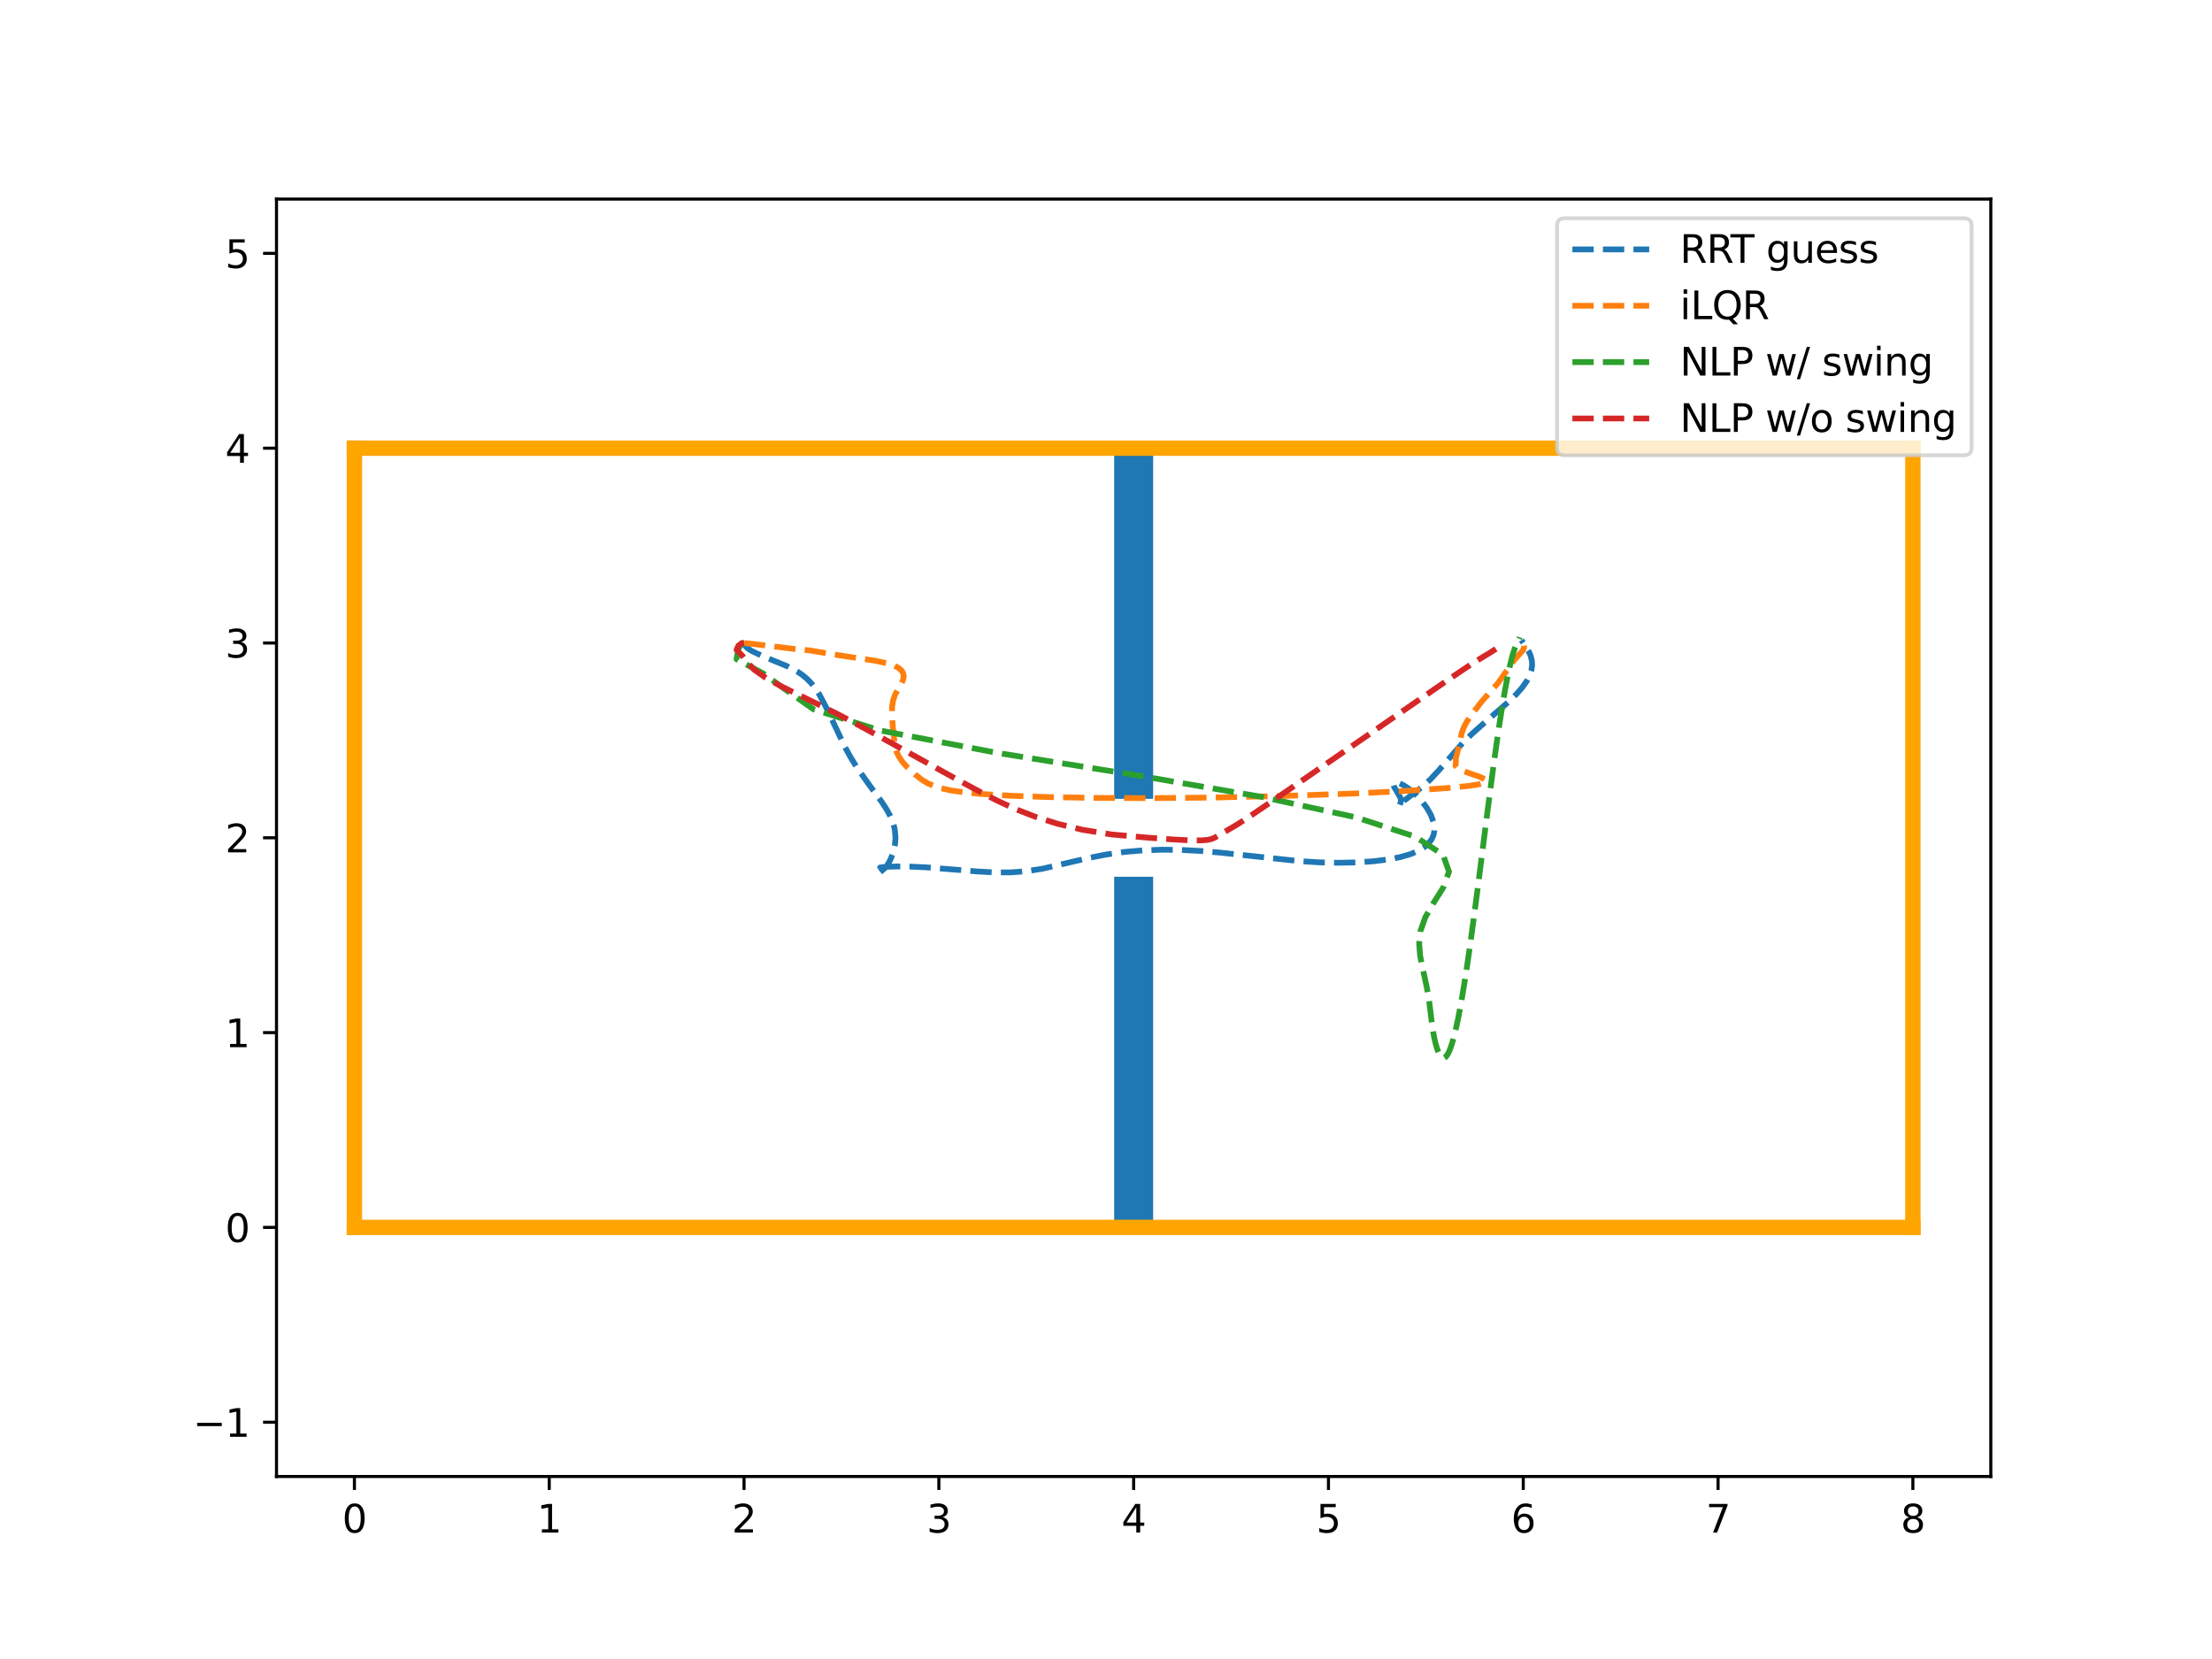 <?xml version="1.0" encoding="utf-8" standalone="no"?>
<!DOCTYPE svg PUBLIC "-//W3C//DTD SVG 1.1//EN"
  "http://www.w3.org/Graphics/SVG/1.1/DTD/svg11.dtd">
<svg xmlns:xlink="http://www.w3.org/1999/xlink" width="576pt" height="432pt" viewBox="0 0 576 432" xmlns="http://www.w3.org/2000/svg" version="1.1">
 <defs>
  <style type="text/css">*{stroke-linejoin: round; stroke-linecap: butt}</style>
 </defs>
 <g id="figure_1">
  <g id="patch_1">
   <path d="M 0 432 
L 576 432 
L 576 0 
L 0 0 
z
" style="fill: #ffffff"/>
  </g>
  <g id="axes_1">
   <g id="patch_2">
    <path d="M 72 384.48 
L 518.4 384.48 
L 518.4 51.84 
L 72 51.84 
z
" style="fill: #ffffff"/>
   </g>
   <g id="patch_3">
    <path d="M 290.127 319.615 
L 300.273 319.615 
L 300.273 228.305 
L 290.127 228.305 
z
" clip-path="url(#pde24bd3f09)" style="fill: #1f77b4"/>
   </g>
   <g id="patch_4">
    <path d="M 290.127 208.015 
L 300.273 208.015 
L 300.273 116.705 
L 290.127 116.705 
z
" clip-path="url(#pde24bd3f09)" style="fill: #1f77b4"/>
   </g>
   <g id="matplotlib.axis_1">
    <g id="xtick_1">
     <g id="line2d_1">
      <defs>
       <path id="mb5bb450be8" d="M 0 0 
L 0 3.5 
" style="stroke: #000000; stroke-width: 0.8"/>
      </defs>
      <g>
       <use xlink:href="#mb5bb450be8" x="92.291" y="384.48" style="stroke: #000000; stroke-width: 0.8"/>
      </g>
     </g>
     <g id="text_1">
      <!-- 0 -->
      <g transform="translate(89.11 399.078) scale(0.1 -0.1)">
       <defs>
        <path id="DejaVuSans-30" d="M 2034 4250 
Q 1547 4250 1301 3770 
Q 1056 3291 1056 2328 
Q 1056 1369 1301 889 
Q 1547 409 2034 409 
Q 2525 409 2770 889 
Q 3016 1369 3016 2328 
Q 3016 3291 2770 3770 
Q 2525 4250 2034 4250 
z
M 2034 4750 
Q 2819 4750 3233 4129 
Q 3647 3509 3647 2328 
Q 3647 1150 3233 529 
Q 2819 -91 2034 -91 
Q 1250 -91 836 529 
Q 422 1150 422 2328 
Q 422 3509 836 4129 
Q 1250 4750 2034 4750 
z
" transform="scale(0.016)"/>
       </defs>
       <use xlink:href="#DejaVuSans-30"/>
      </g>
     </g>
    </g>
    <g id="xtick_2">
     <g id="line2d_2">
      <g>
       <use xlink:href="#mb5bb450be8" x="143.018" y="384.48" style="stroke: #000000; stroke-width: 0.8"/>
      </g>
     </g>
     <g id="text_2">
      <!-- 1 -->
      <g transform="translate(139.837 399.078) scale(0.1 -0.1)">
       <defs>
        <path id="DejaVuSans-31" d="M 794 531 
L 1825 531 
L 1825 4091 
L 703 3866 
L 703 4441 
L 1819 4666 
L 2450 4666 
L 2450 531 
L 3481 531 
L 3481 0 
L 794 0 
L 794 531 
z
" transform="scale(0.016)"/>
       </defs>
       <use xlink:href="#DejaVuSans-31"/>
      </g>
     </g>
    </g>
    <g id="xtick_3">
     <g id="line2d_3">
      <g>
       <use xlink:href="#mb5bb450be8" x="193.745" y="384.48" style="stroke: #000000; stroke-width: 0.8"/>
      </g>
     </g>
     <g id="text_3">
      <!-- 2 -->
      <g transform="translate(190.564 399.078) scale(0.1 -0.1)">
       <defs>
        <path id="DejaVuSans-32" d="M 1228 531 
L 3431 531 
L 3431 0 
L 469 0 
L 469 531 
Q 828 903 1448 1529 
Q 2069 2156 2228 2338 
Q 2531 2678 2651 2914 
Q 2772 3150 2772 3378 
Q 2772 3750 2511 3984 
Q 2250 4219 1831 4219 
Q 1534 4219 1204 4116 
Q 875 4013 500 3803 
L 500 4441 
Q 881 4594 1212 4672 
Q 1544 4750 1819 4750 
Q 2544 4750 2975 4387 
Q 3406 4025 3406 3419 
Q 3406 3131 3298 2873 
Q 3191 2616 2906 2266 
Q 2828 2175 2409 1742 
Q 1991 1309 1228 531 
z
" transform="scale(0.016)"/>
       </defs>
       <use xlink:href="#DejaVuSans-32"/>
      </g>
     </g>
    </g>
    <g id="xtick_4">
     <g id="line2d_4">
      <g>
       <use xlink:href="#mb5bb450be8" x="244.473" y="384.48" style="stroke: #000000; stroke-width: 0.8"/>
      </g>
     </g>
     <g id="text_4">
      <!-- 3 -->
      <g transform="translate(241.291 399.078) scale(0.1 -0.1)">
       <defs>
        <path id="DejaVuSans-33" d="M 2597 2516 
Q 3050 2419 3304 2112 
Q 3559 1806 3559 1356 
Q 3559 666 3084 287 
Q 2609 -91 1734 -91 
Q 1441 -91 1130 -33 
Q 819 25 488 141 
L 488 750 
Q 750 597 1062 519 
Q 1375 441 1716 441 
Q 2309 441 2620 675 
Q 2931 909 2931 1356 
Q 2931 1769 2642 2001 
Q 2353 2234 1838 2234 
L 1294 2234 
L 1294 2753 
L 1863 2753 
Q 2328 2753 2575 2939 
Q 2822 3125 2822 3475 
Q 2822 3834 2567 4026 
Q 2313 4219 1838 4219 
Q 1578 4219 1281 4162 
Q 984 4106 628 3988 
L 628 4550 
Q 988 4650 1302 4700 
Q 1616 4750 1894 4750 
Q 2613 4750 3031 4423 
Q 3450 4097 3450 3541 
Q 3450 3153 3228 2886 
Q 3006 2619 2597 2516 
z
" transform="scale(0.016)"/>
       </defs>
       <use xlink:href="#DejaVuSans-33"/>
      </g>
     </g>
    </g>
    <g id="xtick_5">
     <g id="line2d_5">
      <g>
       <use xlink:href="#mb5bb450be8" x="295.2" y="384.48" style="stroke: #000000; stroke-width: 0.8"/>
      </g>
     </g>
     <g id="text_5">
      <!-- 4 -->
      <g transform="translate(292.019 399.078) scale(0.1 -0.1)">
       <defs>
        <path id="DejaVuSans-34" d="M 2419 4116 
L 825 1625 
L 2419 1625 
L 2419 4116 
z
M 2253 4666 
L 3047 4666 
L 3047 1625 
L 3713 1625 
L 3713 1100 
L 3047 1100 
L 3047 0 
L 2419 0 
L 2419 1100 
L 313 1100 
L 313 1709 
L 2253 4666 
z
" transform="scale(0.016)"/>
       </defs>
       <use xlink:href="#DejaVuSans-34"/>
      </g>
     </g>
    </g>
    <g id="xtick_6">
     <g id="line2d_6">
      <g>
       <use xlink:href="#mb5bb450be8" x="345.927" y="384.48" style="stroke: #000000; stroke-width: 0.8"/>
      </g>
     </g>
     <g id="text_6">
      <!-- 5 -->
      <g transform="translate(342.746 399.078) scale(0.1 -0.1)">
       <defs>
        <path id="DejaVuSans-35" d="M 691 4666 
L 3169 4666 
L 3169 4134 
L 1269 4134 
L 1269 2991 
Q 1406 3038 1543 3061 
Q 1681 3084 1819 3084 
Q 2600 3084 3056 2656 
Q 3513 2228 3513 1497 
Q 3513 744 3044 326 
Q 2575 -91 1722 -91 
Q 1428 -91 1123 -41 
Q 819 9 494 109 
L 494 744 
Q 775 591 1075 516 
Q 1375 441 1709 441 
Q 2250 441 2565 725 
Q 2881 1009 2881 1497 
Q 2881 1984 2565 2268 
Q 2250 2553 1709 2553 
Q 1456 2553 1204 2497 
Q 953 2441 691 2322 
L 691 4666 
z
" transform="scale(0.016)"/>
       </defs>
       <use xlink:href="#DejaVuSans-35"/>
      </g>
     </g>
    </g>
    <g id="xtick_7">
     <g id="line2d_7">
      <g>
       <use xlink:href="#mb5bb450be8" x="396.655" y="384.48" style="stroke: #000000; stroke-width: 0.8"/>
      </g>
     </g>
     <g id="text_7">
      <!-- 6 -->
      <g transform="translate(393.473 399.078) scale(0.1 -0.1)">
       <defs>
        <path id="DejaVuSans-36" d="M 2113 2584 
Q 1688 2584 1439 2293 
Q 1191 2003 1191 1497 
Q 1191 994 1439 701 
Q 1688 409 2113 409 
Q 2538 409 2786 701 
Q 3034 994 3034 1497 
Q 3034 2003 2786 2293 
Q 2538 2584 2113 2584 
z
M 3366 4563 
L 3366 3988 
Q 3128 4100 2886 4159 
Q 2644 4219 2406 4219 
Q 1781 4219 1451 3797 
Q 1122 3375 1075 2522 
Q 1259 2794 1537 2939 
Q 1816 3084 2150 3084 
Q 2853 3084 3261 2657 
Q 3669 2231 3669 1497 
Q 3669 778 3244 343 
Q 2819 -91 2113 -91 
Q 1303 -91 875 529 
Q 447 1150 447 2328 
Q 447 3434 972 4092 
Q 1497 4750 2381 4750 
Q 2619 4750 2861 4703 
Q 3103 4656 3366 4563 
z
" transform="scale(0.016)"/>
       </defs>
       <use xlink:href="#DejaVuSans-36"/>
      </g>
     </g>
    </g>
    <g id="xtick_8">
     <g id="line2d_8">
      <g>
       <use xlink:href="#mb5bb450be8" x="447.382" y="384.48" style="stroke: #000000; stroke-width: 0.8"/>
      </g>
     </g>
     <g id="text_8">
      <!-- 7 -->
      <g transform="translate(444.201 399.078) scale(0.1 -0.1)">
       <defs>
        <path id="DejaVuSans-37" d="M 525 4666 
L 3525 4666 
L 3525 4397 
L 1831 0 
L 1172 0 
L 2766 4134 
L 525 4134 
L 525 4666 
z
" transform="scale(0.016)"/>
       </defs>
       <use xlink:href="#DejaVuSans-37"/>
      </g>
     </g>
    </g>
    <g id="xtick_9">
     <g id="line2d_9">
      <g>
       <use xlink:href="#mb5bb450be8" x="498.109" y="384.48" style="stroke: #000000; stroke-width: 0.8"/>
      </g>
     </g>
     <g id="text_9">
      <!-- 8 -->
      <g transform="translate(494.928 399.078) scale(0.1 -0.1)">
       <defs>
        <path id="DejaVuSans-38" d="M 2034 2216 
Q 1584 2216 1326 1975 
Q 1069 1734 1069 1313 
Q 1069 891 1326 650 
Q 1584 409 2034 409 
Q 2484 409 2743 651 
Q 3003 894 3003 1313 
Q 3003 1734 2745 1975 
Q 2488 2216 2034 2216 
z
M 1403 2484 
Q 997 2584 770 2862 
Q 544 3141 544 3541 
Q 544 4100 942 4425 
Q 1341 4750 2034 4750 
Q 2731 4750 3128 4425 
Q 3525 4100 3525 3541 
Q 3525 3141 3298 2862 
Q 3072 2584 2669 2484 
Q 3125 2378 3379 2068 
Q 3634 1759 3634 1313 
Q 3634 634 3220 271 
Q 2806 -91 2034 -91 
Q 1263 -91 848 271 
Q 434 634 434 1313 
Q 434 1759 690 2068 
Q 947 2378 1403 2484 
z
M 1172 3481 
Q 1172 3119 1398 2916 
Q 1625 2713 2034 2713 
Q 2441 2713 2670 2916 
Q 2900 3119 2900 3481 
Q 2900 3844 2670 4047 
Q 2441 4250 2034 4250 
Q 1625 4250 1398 4047 
Q 1172 3844 1172 3481 
z
" transform="scale(0.016)"/>
       </defs>
       <use xlink:href="#DejaVuSans-38"/>
      </g>
     </g>
    </g>
   </g>
   <g id="matplotlib.axis_2">
    <g id="ytick_1">
     <g id="line2d_10">
      <defs>
       <path id="m4dc78b1f17" d="M 0 0 
L -3.5 0 
" style="stroke: #000000; stroke-width: 0.8"/>
      </defs>
      <g>
       <use xlink:href="#m4dc78b1f17" x="72" y="370.342" style="stroke: #000000; stroke-width: 0.8"/>
      </g>
     </g>
     <g id="text_10">
      <!-- −1 -->
      <g transform="translate(50.258 374.141) scale(0.1 -0.1)">
       <defs>
        <path id="DejaVuSans-2212" d="M 678 2272 
L 4684 2272 
L 4684 1741 
L 678 1741 
L 678 2272 
z
" transform="scale(0.016)"/>
       </defs>
       <use xlink:href="#DejaVuSans-2212"/>
       <use xlink:href="#DejaVuSans-31" x="83.789"/>
      </g>
     </g>
    </g>
    <g id="ytick_2">
     <g id="line2d_11">
      <g>
       <use xlink:href="#m4dc78b1f17" x="72" y="319.615" style="stroke: #000000; stroke-width: 0.8"/>
      </g>
     </g>
     <g id="text_11">
      <!-- 0 -->
      <g transform="translate(58.638 323.414) scale(0.1 -0.1)">
       <use xlink:href="#DejaVuSans-30"/>
      </g>
     </g>
    </g>
    <g id="ytick_3">
     <g id="line2d_12">
      <g>
       <use xlink:href="#m4dc78b1f17" x="72" y="268.887" style="stroke: #000000; stroke-width: 0.8"/>
      </g>
     </g>
     <g id="text_12">
      <!-- 1 -->
      <g transform="translate(58.638 272.686) scale(0.1 -0.1)">
       <use xlink:href="#DejaVuSans-31"/>
      </g>
     </g>
    </g>
    <g id="ytick_4">
     <g id="line2d_13">
      <g>
       <use xlink:href="#m4dc78b1f17" x="72" y="218.16" style="stroke: #000000; stroke-width: 0.8"/>
      </g>
     </g>
     <g id="text_13">
      <!-- 2 -->
      <g transform="translate(58.638 221.959) scale(0.1 -0.1)">
       <use xlink:href="#DejaVuSans-32"/>
      </g>
     </g>
    </g>
    <g id="ytick_5">
     <g id="line2d_14">
      <g>
       <use xlink:href="#m4dc78b1f17" x="72" y="167.433" style="stroke: #000000; stroke-width: 0.8"/>
      </g>
     </g>
     <g id="text_14">
      <!-- 3 -->
      <g transform="translate(58.638 171.232) scale(0.1 -0.1)">
       <use xlink:href="#DejaVuSans-33"/>
      </g>
     </g>
    </g>
    <g id="ytick_6">
     <g id="line2d_15">
      <g>
       <use xlink:href="#m4dc78b1f17" x="72" y="116.705" style="stroke: #000000; stroke-width: 0.8"/>
      </g>
     </g>
     <g id="text_15">
      <!-- 4 -->
      <g transform="translate(58.638 120.505) scale(0.1 -0.1)">
       <use xlink:href="#DejaVuSans-34"/>
      </g>
     </g>
    </g>
    <g id="ytick_7">
     <g id="line2d_16">
      <g>
       <use xlink:href="#m4dc78b1f17" x="72" y="65.978" style="stroke: #000000; stroke-width: 0.8"/>
      </g>
     </g>
     <g id="text_16">
      <!-- 5 -->
      <g transform="translate(58.638 69.777) scale(0.1 -0.1)">
       <use xlink:href="#DejaVuSans-35"/>
      </g>
     </g>
    </g>
   </g>
   <g id="line2d_17">
    <path d="M 92.291 319.615 
L 498.109 319.615 
" clip-path="url(#pde24bd3f09)" style="fill: none; stroke: #ffa500; stroke-width: 4; stroke-linecap: square"/>
   </g>
   <g id="line2d_18">
    <path d="M 92.291 116.705 
L 498.109 116.705 
" clip-path="url(#pde24bd3f09)" style="fill: none; stroke: #ffa500; stroke-width: 4; stroke-linecap: square"/>
   </g>
   <g id="line2d_19">
    <path d="M 92.291 319.615 
L 92.291 116.705 
" clip-path="url(#pde24bd3f09)" style="fill: none; stroke: #ffa500; stroke-width: 4; stroke-linecap: square"/>
   </g>
   <g id="line2d_20">
    <path d="M 498.109 319.615 
L 498.109 116.705 
" clip-path="url(#pde24bd3f09)" style="fill: none; stroke: #ffa500; stroke-width: 4; stroke-linecap: square"/>
   </g>
   <g id="line2d_21">
    <path d="M 193.745 167.433 
L 193.847 167.851 
L 194.163 168.318 
L 194.791 168.889 
L 195.768 169.523 
L 198.588 170.857 
L 205.028 173.5 
L 207.795 174.973 
L 209.043 175.837 
L 210.213 176.828 
L 211.316 177.981 
L 212.366 179.326 
L 213.38 180.886 
L 215.379 184.7 
L 220.061 194.608 
L 221.535 197.268 
L 223.141 199.863 
L 226.525 204.64 
L 229.521 208.693 
L 230.68 210.447 
L 231.582 212.038 
L 232.247 213.486 
L 232.707 214.806 
L 232.996 216.015 
L 233.188 218.148 
L 233.042 219.965 
L 232.71 221.513 
L 232.068 223.386 
L 231.387 224.768 
L 230.513 225.971 
L 229.59 226.761 
L 228.772 227.417 
L 228.893 227.561 
L 229.151 227.525 
L 229.259 227.294 
L 229.225 226.706 
L 229.184 225.892 
L 229.214 225.922 
L 229.664 225.83 
L 231.073 225.707 
L 233.6 225.629 
L 237.068 225.668 
L 241.141 225.853 
L 249.979 226.552 
L 254.444 226.924 
L 258.844 227.167 
L 263.144 227.169 
L 267.332 226.856 
L 271.425 226.221 
L 279.589 224.326 
L 283.834 223.336 
L 288.263 222.483 
L 292.881 221.838 
L 297.659 221.429 
L 302.561 221.261 
L 307.549 221.321 
L 312.597 221.585 
L 317.687 222.018 
L 338.35 224.237 
L 343.514 224.553 
L 348.562 224.665 
L 353.361 224.563 
L 357.745 224.262 
L 361.571 223.785 
L 364.772 223.153 
L 367.363 222.386 
L 369.4 221.509 
L 370.952 220.547 
L 372.083 219.523 
L 372.851 218.459 
L 373.311 217.375 
L 373.512 216.288 
L 373.5 215.212 
L 373.318 214.16 
L 372.582 212.167 
L 371.546 210.366 
L 370.377 208.787 
L 368.591 206.852 
L 366.913 205.415 
L 365.428 204.438 
L 364.218 203.88 
L 363.361 203.705 
L 363.009 203.78 
L 362.832 203.984 
L 362.812 204.294 
L 363.014 204.895 
L 363.824 206.265 
L 364.676 207.784 
L 364.832 208.528 
L 364.71 209.013 
L 364.367 209.924 
L 364.431 209.985 
L 364.418 209.787 
L 364.417 209.793 
L 364.426 209.714 
L 364.538 209.482 
L 365.474 208.608 
L 370.473 204.794 
L 372.593 202.827 
L 374.603 200.652 
L 380.846 193.503 
L 383.233 191.155 
L 387.007 187.795 
L 392.921 182.666 
L 394.836 180.788 
L 396.386 179.022 
L 397.548 177.378 
L 398.335 175.863 
L 398.786 174.481 
L 398.957 173.231 
L 398.906 172.111 
L 398.546 170.661 
L 398 169.465 
L 397.033 167.966 
L 396.162 166.696 
L 396.162 166.696 
" clip-path="url(#pde24bd3f09)" style="fill: none; stroke-dasharray: 5.55,2.4; stroke-dashoffset: 0; stroke: #1f77b4; stroke-width: 1.5"/>
   </g>
   <g id="line2d_22">
    <path d="M 193.745 167.433 
L 193.793 167.451 
L 195.839 167.654 
L 201.3 168.316 
L 206.797 168.971 
L 210.953 169.381 
L 215.707 170.195 
L 221.972 171.167 
L 228.053 172.078 
L 231.409 172.83 
L 232.95 173.38 
L 234.013 173.957 
L 234.701 174.552 
L 235.108 175.156 
L 235.296 175.763 
L 235.308 176.37 
L 235.072 177.273 
L 234.462 178.444 
L 233.078 180.878 
L 232.585 182.307 
L 232.319 183.924 
L 232.249 185.569 
L 232.474 189.118 
L 232.768 191.618 
L 232.997 194.314 
L 233.373 195.567 
L 234.097 197.077 
L 234.989 198.394 
L 236.175 199.71 
L 238.236 201.63 
L 240.022 203.028 
L 241.539 203.948 
L 243.099 204.627 
L 245.045 205.247 
L 247.504 205.802 
L 250.793 206.293 
L 255.306 206.73 
L 262.961 207.202 
L 272.785 207.554 
L 284.9 207.765 
L 299.571 207.831 
L 315.865 207.683 
L 335.061 207.233 
L 352.622 206.629 
L 365.238 206.004 
L 376.523 205.236 
L 382.456 204.652 
L 385.287 204.206 
L 386.721 203.766 
L 387.039 203.436 
L 386.973 203.214 
L 386.578 202.878 
L 385.42 202.315 
L 383.192 201.543 
L 380.39 200.532 
L 379.403 199.938 
L 379.03 199.457 
L 379.023 199.091 
L 379.116 198.506 
L 379.068 197.58 
L 379.315 196.565 
L 380.255 192.969 
L 380.57 191.076 
L 381.082 189.611 
L 381.863 188.069 
L 382.956 186.458 
L 385.672 182.858 
L 388.57 179.592 
L 390.076 177.869 
L 391.825 175.379 
L 394.182 172.034 
L 396.537 169.378 
L 396.853 168.699 
L 396.868 168.185 
L 396.654 167.366 
L 396.654 167.366 
" clip-path="url(#pde24bd3f09)" style="fill: none; stroke-dasharray: 5.55,2.4; stroke-dashoffset: 0; stroke: #ff7f0e; stroke-width: 1.5"/>
   </g>
   <g id="line2d_23">
    <path d="M 193.745 167.433 
L 193.138 167.494 
L 192.278 168.968 
L 191.789 171.658 
L 198.695 175.347 
L 204.774 179.75 
L 211.894 184.73 
L 229.154 190.212 
L 259.559 196.027 
L 296.09 201.895 
L 328.572 207.511 
L 353.107 212.834 
L 368.468 217.847 
L 375.751 222.555 
L 377.321 226.981 
L 375.795 231.152 
L 373.304 235.092 
L 371.164 238.818 
L 369.911 242.343 
L 369.542 245.669 
L 369.793 248.8 
L 370.351 251.737 
L 370.973 254.483 
L 371.52 257.039 
L 371.947 259.409 
L 372.266 261.599 
L 372.515 263.61 
L 372.734 265.45 
L 372.95 267.12 
L 373.179 268.626 
L 373.424 269.972 
L 373.684 271.162 
L 373.952 272.198 
L 374.225 273.086 
L 374.497 273.829 
L 374.769 274.43 
L 375.039 274.893 
L 375.309 275.223 
L 375.578 275.422 
L 375.848 275.494 
L 376.118 275.444 
L 376.389 275.274 
L 376.661 274.989 
L 376.934 274.591 
L 377.207 274.085 
L 377.481 273.474 
L 377.756 272.76 
L 378.031 271.949 
L 378.306 271.043 
L 378.582 270.046 
L 378.858 268.96 
L 379.135 267.791 
L 379.412 266.54 
L 379.689 265.212 
L 379.967 263.809 
L 380.245 262.335 
L 380.523 260.793 
L 380.802 259.187 
L 381.081 257.52 
L 381.361 255.795 
L 381.64 254.015 
L 381.92 252.185 
L 382.2 250.306 
L 382.48 248.382 
L 382.761 246.417 
L 383.041 244.413 
L 383.322 242.374 
L 383.603 240.304 
L 383.884 238.204 
L 384.165 236.079 
L 384.446 233.932 
L 384.728 231.766 
L 385.009 229.583 
L 385.29 227.388 
L 385.572 225.183 
L 385.853 222.972 
L 386.135 220.757 
L 386.416 218.543 
L 386.697 216.331 
L 386.979 214.126 
L 387.26 211.93 
L 387.541 209.746 
L 387.822 207.579 
L 388.103 205.43 
L 388.383 203.304 
L 388.664 201.203 
L 388.944 199.13 
L 389.224 197.089 
L 389.504 195.083 
L 389.784 193.115 
L 390.063 191.189 
L 390.342 189.307 
L 390.621 187.473 
L 390.9 185.69 
L 391.178 183.961 
L 391.456 182.29 
L 391.734 180.68 
L 392.011 179.134 
L 392.287 177.656 
L 392.562 176.248 
L 392.835 174.915 
L 393.109 173.659 
L 393.383 172.484 
L 393.66 171.393 
L 393.941 170.39 
L 394.227 169.478 
L 394.516 168.66 
L 394.801 167.941 
L 395.072 167.323 
L 395.315 166.811 
L 395.514 166.406 
L 395.649 166.113 
L 395.708 165.935 
" clip-path="url(#pde24bd3f09)" style="fill: none; stroke-dasharray: 5.55,2.4; stroke-dashoffset: 0; stroke: #2ca02c; stroke-width: 1.5"/>
   </g>
   <g id="line2d_24">
    <path d="M 193.745 167.433 
L 193.138 167.494 
L 192.283 168.124 
L 191.802 169.216 
L 193.238 170.68 
L 194.574 172.421 
L 196.378 174.383 
L 199.415 176.522 
L 203.613 178.799 
L 208.463 181.178 
L 213.5 183.632 
L 218.469 186.136 
L 223.297 188.675 
L 228.008 191.234 
L 232.651 193.8 
L 237.262 196.36 
L 241.849 198.902 
L 246.396 201.412 
L 250.883 203.872 
L 255.325 206.262 
L 259.815 208.556 
L 264.537 210.723 
L 269.708 212.725 
L 275.45 214.522 
L 281.854 216.068 
L 289.499 217.3 
L 298.912 218.126 
L 305.605 218.603 
L 309.851 218.819 
L 312.649 218.838 
L 314.44 218.704 
L 315.548 218.453 
L 316.319 218.112 
L 317.023 217.702 
L 317.797 217.24 
L 318.666 216.738 
L 319.604 216.204 
L 320.575 215.645 
L 321.55 215.066 
L 322.516 214.471 
L 323.471 213.864 
L 324.416 213.248 
L 325.357 212.625 
L 326.296 211.995 
L 327.235 211.361 
L 328.175 210.724 
L 329.116 210.084 
L 330.058 209.442 
L 330.999 208.798 
L 331.941 208.153 
L 332.882 207.507 
L 333.823 206.86 
L 334.765 206.212 
L 335.706 205.564 
L 336.647 204.916 
L 337.588 204.267 
L 338.529 203.618 
L 339.471 202.969 
L 340.412 202.32 
L 341.353 201.67 
L 342.294 201.021 
L 343.235 200.371 
L 344.177 199.722 
L 345.118 199.072 
L 346.059 198.423 
L 347 197.773 
L 347.941 197.123 
L 348.883 196.474 
L 349.824 195.824 
L 350.765 195.174 
L 351.706 194.524 
L 352.647 193.875 
L 353.589 193.225 
L 354.53 192.575 
L 355.471 191.926 
L 356.412 191.276 
L 357.353 190.626 
L 358.295 189.976 
L 359.236 189.327 
L 360.177 188.677 
L 361.118 188.027 
L 362.059 187.378 
L 363.001 186.728 
L 363.942 186.079 
L 364.883 185.429 
L 365.824 184.78 
L 366.765 184.13 
L 367.707 183.481 
L 368.648 182.832 
L 369.589 182.183 
L 370.53 181.534 
L 371.471 180.886 
L 372.413 180.238 
L 373.354 179.59 
L 374.295 178.943 
L 375.237 178.297 
L 376.178 177.652 
L 377.119 177.008 
L 378.06 176.366 
L 379 175.726 
L 379.939 175.089 
L 380.877 174.455 
L 381.816 173.826 
L 382.76 173.202 
L 383.711 172.586 
L 384.674 171.979 
L 385.644 171.385 
L 386.607 170.807 
L 387.534 170.249 
L 388.389 169.718 
L 389.161 169.219 
L 389.867 168.76 
L 390.452 168.35 
" clip-path="url(#pde24bd3f09)" style="fill: none; stroke-dasharray: 5.55,2.4; stroke-dashoffset: 0; stroke: #d62728; stroke-width: 1.5"/>
   </g>
   <g id="patch_5">
    <path d="M 72 384.48 
L 72 51.84 
" style="fill: none; stroke: #000000; stroke-width: 0.8; stroke-linejoin: miter; stroke-linecap: square"/>
   </g>
   <g id="patch_6">
    <path d="M 518.4 384.48 
L 518.4 51.84 
" style="fill: none; stroke: #000000; stroke-width: 0.8; stroke-linejoin: miter; stroke-linecap: square"/>
   </g>
   <g id="patch_7">
    <path d="M 72 384.48 
L 518.4 384.48 
" style="fill: none; stroke: #000000; stroke-width: 0.8; stroke-linejoin: miter; stroke-linecap: square"/>
   </g>
   <g id="patch_8">
    <path d="M 72 51.84 
L 518.4 51.84 
" style="fill: none; stroke: #000000; stroke-width: 0.8; stroke-linejoin: miter; stroke-linecap: square"/>
   </g>
   <g id="legend_1">
    <g id="patch_9">
     <path d="M 407.444 118.552 
L 511.4 118.552 
Q 513.4 118.552 513.4 116.552 
L 513.4 58.84 
Q 513.4 56.84 511.4 56.84 
L 407.444 56.84 
Q 405.444 56.84 405.444 58.84 
L 405.444 116.552 
Q 405.444 118.552 407.444 118.552 
z
" style="fill: #ffffff; opacity: 0.8; stroke: #cccccc; stroke-linejoin: miter"/>
    </g>
    <g id="line2d_25">
     <path d="M 409.444 64.938 
L 419.444 64.938 
L 429.444 64.938 
" style="fill: none; stroke-dasharray: 5.55,2.4; stroke-dashoffset: 0; stroke: #1f77b4; stroke-width: 1.5"/>
    </g>
    <g id="text_17">
     <!-- RRT guess -->
     <g transform="translate(437.444 68.438) scale(0.1 -0.1)">
      <defs>
       <path id="DejaVuSans-52" d="M 2841 2188 
Q 3044 2119 3236 1894 
Q 3428 1669 3622 1275 
L 4263 0 
L 3584 0 
L 2988 1197 
Q 2756 1666 2539 1819 
Q 2322 1972 1947 1972 
L 1259 1972 
L 1259 0 
L 628 0 
L 628 4666 
L 2053 4666 
Q 2853 4666 3247 4331 
Q 3641 3997 3641 3322 
Q 3641 2881 3436 2590 
Q 3231 2300 2841 2188 
z
M 1259 4147 
L 1259 2491 
L 2053 2491 
Q 2509 2491 2742 2702 
Q 2975 2913 2975 3322 
Q 2975 3731 2742 3939 
Q 2509 4147 2053 4147 
L 1259 4147 
z
" transform="scale(0.016)"/>
       <path id="DejaVuSans-54" d="M -19 4666 
L 3928 4666 
L 3928 4134 
L 2272 4134 
L 2272 0 
L 1638 0 
L 1638 4134 
L -19 4134 
L -19 4666 
z
" transform="scale(0.016)"/>
       <path id="DejaVuSans-20" transform="scale(0.016)"/>
       <path id="DejaVuSans-67" d="M 2906 1791 
Q 2906 2416 2648 2759 
Q 2391 3103 1925 3103 
Q 1463 3103 1205 2759 
Q 947 2416 947 1791 
Q 947 1169 1205 825 
Q 1463 481 1925 481 
Q 2391 481 2648 825 
Q 2906 1169 2906 1791 
z
M 3481 434 
Q 3481 -459 3084 -895 
Q 2688 -1331 1869 -1331 
Q 1566 -1331 1297 -1286 
Q 1028 -1241 775 -1147 
L 775 -588 
Q 1028 -725 1275 -790 
Q 1522 -856 1778 -856 
Q 2344 -856 2625 -561 
Q 2906 -266 2906 331 
L 2906 616 
Q 2728 306 2450 153 
Q 2172 0 1784 0 
Q 1141 0 747 490 
Q 353 981 353 1791 
Q 353 2603 747 3093 
Q 1141 3584 1784 3584 
Q 2172 3584 2450 3431 
Q 2728 3278 2906 2969 
L 2906 3500 
L 3481 3500 
L 3481 434 
z
" transform="scale(0.016)"/>
       <path id="DejaVuSans-75" d="M 544 1381 
L 544 3500 
L 1119 3500 
L 1119 1403 
Q 1119 906 1312 657 
Q 1506 409 1894 409 
Q 2359 409 2629 706 
Q 2900 1003 2900 1516 
L 2900 3500 
L 3475 3500 
L 3475 0 
L 2900 0 
L 2900 538 
Q 2691 219 2414 64 
Q 2138 -91 1772 -91 
Q 1169 -91 856 284 
Q 544 659 544 1381 
z
M 1991 3584 
L 1991 3584 
z
" transform="scale(0.016)"/>
       <path id="DejaVuSans-65" d="M 3597 1894 
L 3597 1613 
L 953 1613 
Q 991 1019 1311 708 
Q 1631 397 2203 397 
Q 2534 397 2845 478 
Q 3156 559 3463 722 
L 3463 178 
Q 3153 47 2828 -22 
Q 2503 -91 2169 -91 
Q 1331 -91 842 396 
Q 353 884 353 1716 
Q 353 2575 817 3079 
Q 1281 3584 2069 3584 
Q 2775 3584 3186 3129 
Q 3597 2675 3597 1894 
z
M 3022 2063 
Q 3016 2534 2758 2815 
Q 2500 3097 2075 3097 
Q 1594 3097 1305 2825 
Q 1016 2553 972 2059 
L 3022 2063 
z
" transform="scale(0.016)"/>
       <path id="DejaVuSans-73" d="M 2834 3397 
L 2834 2853 
Q 2591 2978 2328 3040 
Q 2066 3103 1784 3103 
Q 1356 3103 1142 2972 
Q 928 2841 928 2578 
Q 928 2378 1081 2264 
Q 1234 2150 1697 2047 
L 1894 2003 
Q 2506 1872 2764 1633 
Q 3022 1394 3022 966 
Q 3022 478 2636 193 
Q 2250 -91 1575 -91 
Q 1294 -91 989 -36 
Q 684 19 347 128 
L 347 722 
Q 666 556 975 473 
Q 1284 391 1588 391 
Q 1994 391 2212 530 
Q 2431 669 2431 922 
Q 2431 1156 2273 1281 
Q 2116 1406 1581 1522 
L 1381 1569 
Q 847 1681 609 1914 
Q 372 2147 372 2553 
Q 372 3047 722 3315 
Q 1072 3584 1716 3584 
Q 2034 3584 2315 3537 
Q 2597 3491 2834 3397 
z
" transform="scale(0.016)"/>
      </defs>
      <use xlink:href="#DejaVuSans-52"/>
      <use xlink:href="#DejaVuSans-52" x="69.482"/>
      <use xlink:href="#DejaVuSans-54" x="131.715"/>
      <use xlink:href="#DejaVuSans-20" x="192.799"/>
      <use xlink:href="#DejaVuSans-67" x="224.586"/>
      <use xlink:href="#DejaVuSans-75" x="288.062"/>
      <use xlink:href="#DejaVuSans-65" x="351.441"/>
      <use xlink:href="#DejaVuSans-73" x="412.965"/>
      <use xlink:href="#DejaVuSans-73" x="465.064"/>
     </g>
    </g>
    <g id="line2d_26">
     <path d="M 409.444 79.617 
L 419.444 79.617 
L 429.444 79.617 
" style="fill: none; stroke-dasharray: 5.55,2.4; stroke-dashoffset: 0; stroke: #ff7f0e; stroke-width: 1.5"/>
    </g>
    <g id="text_18">
     <!-- iLQR -->
     <g transform="translate(437.444 83.117) scale(0.1 -0.1)">
      <defs>
       <path id="DejaVuSans-69" d="M 603 3500 
L 1178 3500 
L 1178 0 
L 603 0 
L 603 3500 
z
M 603 4863 
L 1178 4863 
L 1178 4134 
L 603 4134 
L 603 4863 
z
" transform="scale(0.016)"/>
       <path id="DejaVuSans-4c" d="M 628 4666 
L 1259 4666 
L 1259 531 
L 3531 531 
L 3531 0 
L 628 0 
L 628 4666 
z
" transform="scale(0.016)"/>
       <path id="DejaVuSans-51" d="M 2522 4238 
Q 1834 4238 1429 3725 
Q 1025 3213 1025 2328 
Q 1025 1447 1429 934 
Q 1834 422 2522 422 
Q 3209 422 3611 934 
Q 4013 1447 4013 2328 
Q 4013 3213 3611 3725 
Q 3209 4238 2522 4238 
z
M 3406 84 
L 4238 -825 
L 3475 -825 
L 2784 -78 
Q 2681 -84 2626 -87 
Q 2572 -91 2522 -91 
Q 1538 -91 948 567 
Q 359 1225 359 2328 
Q 359 3434 948 4092 
Q 1538 4750 2522 4750 
Q 3503 4750 4090 4092 
Q 4678 3434 4678 2328 
Q 4678 1516 4351 937 
Q 4025 359 3406 84 
z
" transform="scale(0.016)"/>
      </defs>
      <use xlink:href="#DejaVuSans-69"/>
      <use xlink:href="#DejaVuSans-4c" x="27.783"/>
      <use xlink:href="#DejaVuSans-51" x="83.496"/>
      <use xlink:href="#DejaVuSans-52" x="162.207"/>
     </g>
    </g>
    <g id="line2d_27">
     <path d="M 409.444 94.295 
L 419.444 94.295 
L 429.444 94.295 
" style="fill: none; stroke-dasharray: 5.55,2.4; stroke-dashoffset: 0; stroke: #2ca02c; stroke-width: 1.5"/>
    </g>
    <g id="text_19">
     <!-- NLP w/ swing -->
     <g transform="translate(437.444 97.795) scale(0.1 -0.1)">
      <defs>
       <path id="DejaVuSans-4e" d="M 628 4666 
L 1478 4666 
L 3547 763 
L 3547 4666 
L 4159 4666 
L 4159 0 
L 3309 0 
L 1241 3903 
L 1241 0 
L 628 0 
L 628 4666 
z
" transform="scale(0.016)"/>
       <path id="DejaVuSans-50" d="M 1259 4147 
L 1259 2394 
L 2053 2394 
Q 2494 2394 2734 2622 
Q 2975 2850 2975 3272 
Q 2975 3691 2734 3919 
Q 2494 4147 2053 4147 
L 1259 4147 
z
M 628 4666 
L 2053 4666 
Q 2838 4666 3239 4311 
Q 3641 3956 3641 3272 
Q 3641 2581 3239 2228 
Q 2838 1875 2053 1875 
L 1259 1875 
L 1259 0 
L 628 0 
L 628 4666 
z
" transform="scale(0.016)"/>
       <path id="DejaVuSans-77" d="M 269 3500 
L 844 3500 
L 1563 769 
L 2278 3500 
L 2956 3500 
L 3675 769 
L 4391 3500 
L 4966 3500 
L 4050 0 
L 3372 0 
L 2619 2869 
L 1863 0 
L 1184 0 
L 269 3500 
z
" transform="scale(0.016)"/>
       <path id="DejaVuSans-2f" d="M 1625 4666 
L 2156 4666 
L 531 -594 
L 0 -594 
L 1625 4666 
z
" transform="scale(0.016)"/>
       <path id="DejaVuSans-6e" d="M 3513 2113 
L 3513 0 
L 2938 0 
L 2938 2094 
Q 2938 2591 2744 2837 
Q 2550 3084 2163 3084 
Q 1697 3084 1428 2787 
Q 1159 2491 1159 1978 
L 1159 0 
L 581 0 
L 581 3500 
L 1159 3500 
L 1159 2956 
Q 1366 3272 1645 3428 
Q 1925 3584 2291 3584 
Q 2894 3584 3203 3211 
Q 3513 2838 3513 2113 
z
" transform="scale(0.016)"/>
      </defs>
      <use xlink:href="#DejaVuSans-4e"/>
      <use xlink:href="#DejaVuSans-4c" x="74.805"/>
      <use xlink:href="#DejaVuSans-50" x="130.518"/>
      <use xlink:href="#DejaVuSans-20" x="190.82"/>
      <use xlink:href="#DejaVuSans-77" x="222.607"/>
      <use xlink:href="#DejaVuSans-2f" x="304.395"/>
      <use xlink:href="#DejaVuSans-20" x="338.086"/>
      <use xlink:href="#DejaVuSans-73" x="369.873"/>
      <use xlink:href="#DejaVuSans-77" x="421.973"/>
      <use xlink:href="#DejaVuSans-69" x="503.76"/>
      <use xlink:href="#DejaVuSans-6e" x="531.543"/>
      <use xlink:href="#DejaVuSans-67" x="594.922"/>
     </g>
    </g>
    <g id="line2d_28">
     <path d="M 409.444 108.973 
L 419.444 108.973 
L 429.444 108.973 
" style="fill: none; stroke-dasharray: 5.55,2.4; stroke-dashoffset: 0; stroke: #d62728; stroke-width: 1.5"/>
    </g>
    <g id="text_20">
     <!-- NLP w/o swing -->
     <g transform="translate(437.444 112.473) scale(0.1 -0.1)">
      <defs>
       <path id="DejaVuSans-6f" d="M 1959 3097 
Q 1497 3097 1228 2736 
Q 959 2375 959 1747 
Q 959 1119 1226 758 
Q 1494 397 1959 397 
Q 2419 397 2687 759 
Q 2956 1122 2956 1747 
Q 2956 2369 2687 2733 
Q 2419 3097 1959 3097 
z
M 1959 3584 
Q 2709 3584 3137 3096 
Q 3566 2609 3566 1747 
Q 3566 888 3137 398 
Q 2709 -91 1959 -91 
Q 1206 -91 779 398 
Q 353 888 353 1747 
Q 353 2609 779 3096 
Q 1206 3584 1959 3584 
z
" transform="scale(0.016)"/>
      </defs>
      <use xlink:href="#DejaVuSans-4e"/>
      <use xlink:href="#DejaVuSans-4c" x="74.805"/>
      <use xlink:href="#DejaVuSans-50" x="130.518"/>
      <use xlink:href="#DejaVuSans-20" x="190.82"/>
      <use xlink:href="#DejaVuSans-77" x="222.607"/>
      <use xlink:href="#DejaVuSans-2f" x="304.395"/>
      <use xlink:href="#DejaVuSans-6f" x="338.086"/>
      <use xlink:href="#DejaVuSans-20" x="399.268"/>
      <use xlink:href="#DejaVuSans-73" x="431.055"/>
      <use xlink:href="#DejaVuSans-77" x="483.154"/>
      <use xlink:href="#DejaVuSans-69" x="564.941"/>
      <use xlink:href="#DejaVuSans-6e" x="592.725"/>
      <use xlink:href="#DejaVuSans-67" x="656.104"/>
     </g>
    </g>
   </g>
  </g>
 </g>
 <defs>
  <clipPath id="pde24bd3f09">
   <rect x="72" y="51.84" width="446.4" height="332.64"/>
  </clipPath>
 </defs>
</svg>
